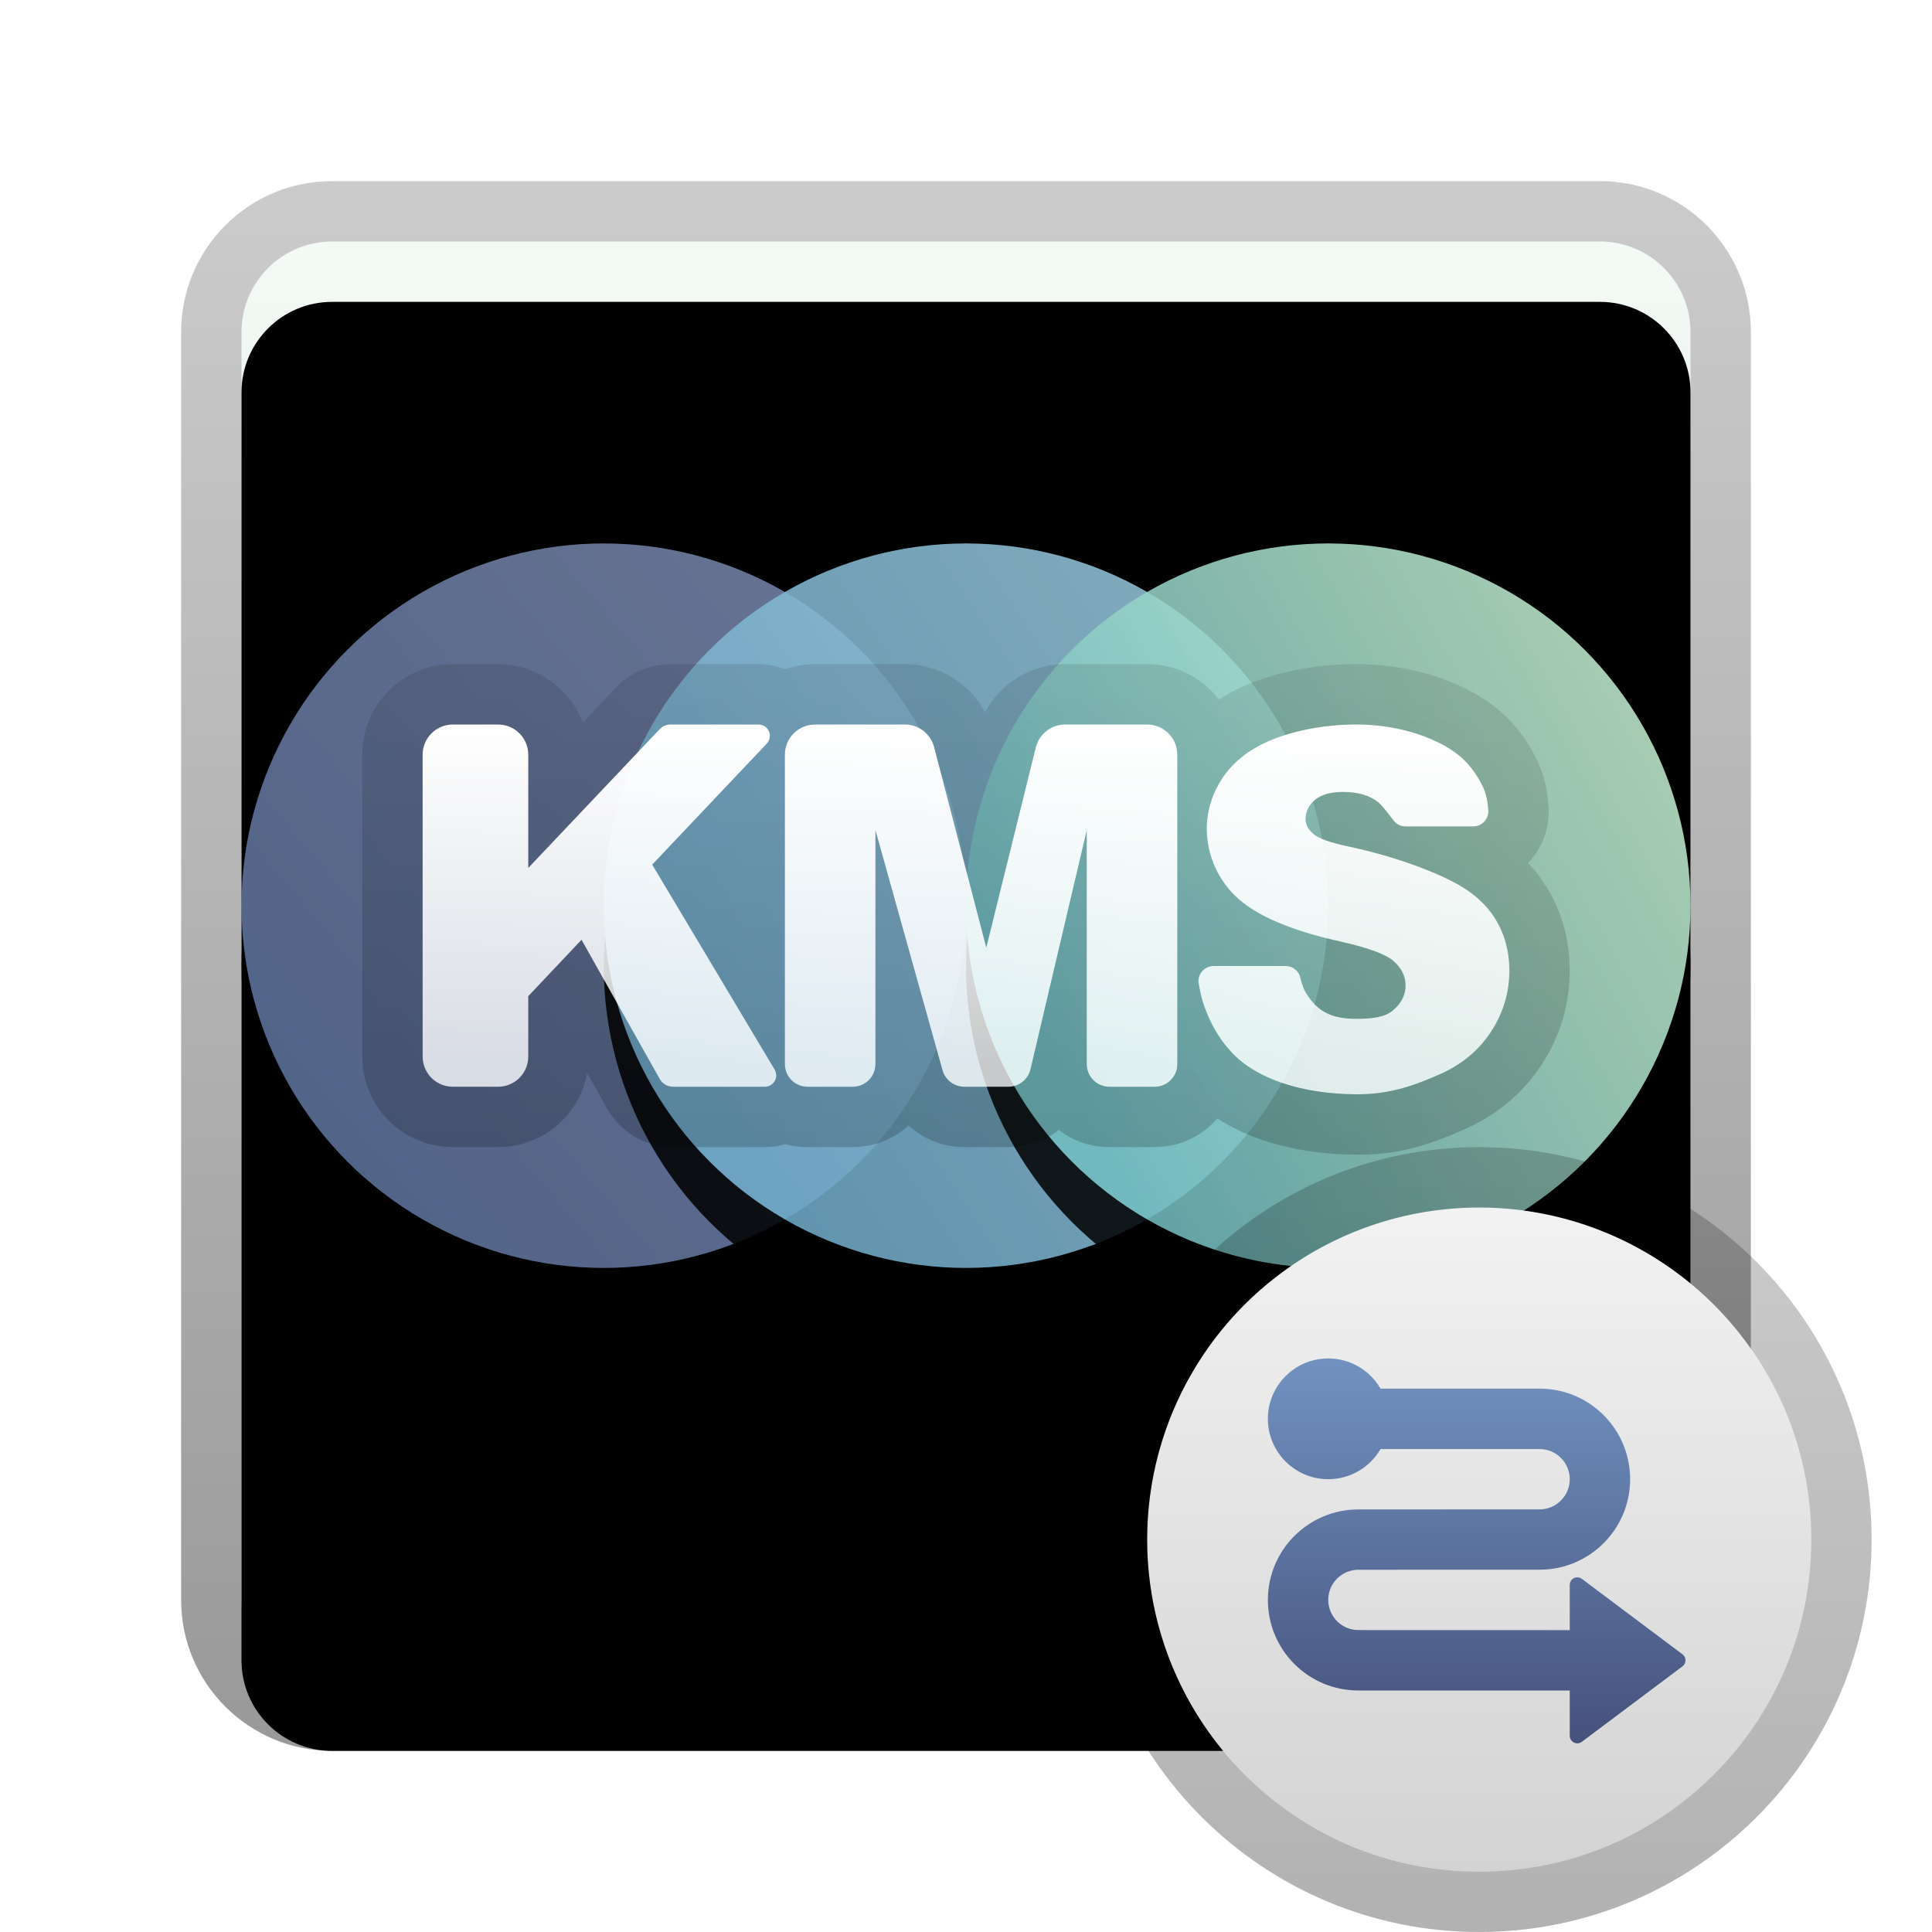 <svg xmlns="http://www.w3.org/2000/svg" xmlns:xlink="http://www.w3.org/1999/xlink" width="32" height="32" viewBox="0 0 32 32">
  <defs>
    <filter id="kmsclient-a" width="129.6%" height="130.8%" x="-14.8%" y="-15.4%" filterUnits="objectBoundingBox">
      <feOffset dy="1" in="SourceAlpha" result="shadowOffsetOuter1"/>
      <feGaussianBlur in="shadowOffsetOuter1" result="shadowBlurOuter1" stdDeviation=".5"/>
      <feColorMatrix in="shadowBlurOuter1" result="shadowMatrixOuter1" values="0 0 0 0 0   0 0 0 0 0   0 0 0 0 0  0 0 0 0.15 0"/>
      <feMerge>
        <feMergeNode in="shadowMatrixOuter1"/>
        <feMergeNode in="SourceGraphic"/>
      </feMerge>
    </filter>
    <linearGradient id="kmsclient-b" x1="50%" x2="50%" y1="0%" y2="100%">
      <stop offset="0%" stop-color="#F3F9F4"/>
      <stop offset="100%" stop-color="#D0DDE3"/>
    </linearGradient>
    <path id="kmsclient-c" d="M2.625,1 L23.625,1 C24.453,1 25.125,1.672 25.125,2.5 L25.125,23.5 C25.125,24.328 24.453,25 23.625,25 L2.625,25 C1.797,25 1.125,24.328 1.125,23.5 L1.125,2.5 C1.125,1.672 1.797,1 2.625,1 Z"/>
    <filter id="kmsclient-d" width="104.2%" height="104.2%" x="-2.1%" y="-2.1%" filterUnits="objectBoundingBox">
      <feOffset dy="1" in="SourceAlpha" result="shadowOffsetInner1"/>
      <feComposite in="shadowOffsetInner1" in2="SourceAlpha" k2="-1" k3="1" operator="arithmetic" result="shadowInnerInner1"/>
      <feColorMatrix in="shadowInnerInner1" values="0 0 0 0 1   0 0 0 0 1   0 0 0 0 1  0 0 0 1 0"/>
    </filter>
    <linearGradient id="kmsclient-e" x1="50%" x2="50%" y1="0%" y2="100%">
      <stop offset="0%" stop-opacity=".202"/>
      <stop offset="100%" stop-opacity=".401"/>
    </linearGradient>
    <linearGradient id="kmsclient-h" x1="83.779%" x2="11.984%" y1="18.851%" y2="80.234%">
      <stop offset="0%" stop-color="#90A1CE"/>
      <stop offset="100%" stop-color="#758EC2"/>
    </linearGradient>
    <circle id="kmsclient-g" cx="6.125" cy="6.563" r="6"/>
    <filter id="kmsclient-f" width="133.3%" height="133.3%" x="-16.7%" y="-8.3%" filterUnits="objectBoundingBox">
      <feOffset dy="1" in="SourceAlpha" result="shadowOffsetOuter1"/>
      <feGaussianBlur in="shadowOffsetOuter1" result="shadowBlurOuter1" stdDeviation=".5"/>
      <feColorMatrix in="shadowBlurOuter1" values="0 0 0 0 0   0 0 0 0 0.035   0 0 0 0 0.298  0 0 0 0.15 0"/>
    </filter>
    <linearGradient id="kmsclient-k" x1="89.809%" x2="10.287%" y1="22.374%" y2="75.079%">
      <stop offset="0%" stop-color="#95C5DA"/>
      <stop offset="100%" stop-color="#70ABCA"/>
    </linearGradient>
    <circle id="kmsclient-j" cx="12.125" cy="6.563" r="6"/>
    <filter id="kmsclient-i" width="133.3%" height="133.3%" x="-16.7%" y="-8.3%" filterUnits="objectBoundingBox">
      <feOffset dy="1" in="SourceAlpha" result="shadowOffsetOuter1"/>
      <feGaussianBlur in="shadowOffsetOuter1" result="shadowBlurOuter1" stdDeviation=".5"/>
      <feColorMatrix in="shadowBlurOuter1" values="0 0 0 0 0   0 0 0 0 0.035   0 0 0 0 0.298  0 0 0 0.15 0"/>
    </filter>
    <linearGradient id="kmsclient-n" x1="92.198%" x2="8.671%" y1="22.226%" y2="68.783%">
      <stop offset="0%" stop-color="#C3EFD0"/>
      <stop offset="100%" stop-color="#71BDC1"/>
    </linearGradient>
    <circle id="kmsclient-m" cx="18.125" cy="6.563" r="6"/>
    <filter id="kmsclient-l" width="133.3%" height="133.3%" x="-16.7%" y="-8.3%" filterUnits="objectBoundingBox">
      <feOffset dy="1" in="SourceAlpha" result="shadowOffsetOuter1"/>
      <feGaussianBlur in="shadowOffsetOuter1" result="shadowBlurOuter1" stdDeviation=".5"/>
      <feColorMatrix in="shadowBlurOuter1" values="0 0 0 0 0.072   0 0 0 0 0.236   0 0 0 0 0.181  0 0 0 0.15 0"/>
    </filter>
    <linearGradient id="kmsclient-o" x1="56.876%" x2="56.876%" y1="0%" y2="91.235%">
      <stop offset="0%" stop-color="#FFF"/>
      <stop offset="100%" stop-color="#FFF" stop-opacity=".769"/>
    </linearGradient>
    <linearGradient id="kmsclient-p" x1="53.569%" x2="53.569%" y1="3.289%" y2="102.766%">
      <stop offset="0%" stop-opacity=".104"/>
      <stop offset="100%" stop-opacity=".197"/>
    </linearGradient>
    <filter id="kmsclient-q" width="161.5%" height="161.5%" x="-30.8%" y="-30.8%" filterUnits="objectBoundingBox">
      <feOffset dy="1" in="SourceAlpha" result="shadowOffsetOuter1"/>
      <feGaussianBlur in="shadowOffsetOuter1" result="shadowBlurOuter1" stdDeviation=".5"/>
      <feColorMatrix in="shadowBlurOuter1" result="shadowMatrixOuter1" values="0 0 0 0 0   0 0 0 0 0   0 0 0 0 0  0 0 0 0.15 0"/>
      <feMerge>
        <feMergeNode in="shadowMatrixOuter1"/>
        <feMergeNode in="SourceGraphic"/>
      </feMerge>
    </filter>
    <linearGradient id="kmsclient-r" x1="50%" x2="50%" y1="0%" y2="100%">
      <stop offset="0%" stop-color="#F2F2F2"/>
      <stop offset="100%" stop-color="#D3D3D3"/>
      <stop offset="100%" stop-color="#EDF2DE"/>
    </linearGradient>
    <linearGradient id="kmsclient-s" x1="50%" x2="50%" y1="0%" y2="99.637%">
      <stop offset="0%" stop-opacity=".201"/>
      <stop offset="100%" stop-opacity=".303"/>
    </linearGradient>
    <linearGradient id="kmsclient-t" x1="50%" x2="50%" y1="0%" y2="99.536%">
      <stop offset="0%" stop-color="#7192C0"/>
      <stop offset="100%" stop-color="#46517C"/>
    </linearGradient>
  </defs>
  <g fill="none" fill-rule="evenodd">
    <g filter="url(#kmsclient-a)" transform="translate(2.875 2)">
      <use fill="url(#kmsclient-b)" xlink:href="#kmsclient-c"/>
      <use fill="#000" filter="url(#kmsclient-d)" xlink:href="#kmsclient-c"/>
      <path fill="url(#kmsclient-e)" fill-rule="nonzero" d="M23.625,0 L2.625,0 C1.244,0 0.125,1.119 0.125,2.5 L0.125,23.5 C0.125,24.881 1.244,26 2.625,26 L23.625,26 C25.006,26 26.125,24.881 26.125,23.5 L26.125,2.5 C26.125,1.119 25.006,0 23.625,0 Z M23.625,1 C24.453,1 25.125,1.672 25.125,2.5 L25.125,23.5 C25.125,24.328 24.453,25 23.625,25 L2.625,25 C1.797,25 1.125,24.328 1.125,23.5 L1.125,2.5 C1.125,1.672 1.797,1 2.625,1 L23.625,1 Z"/>
      <g transform="translate(1 5.438)">
        <g fill-rule="nonzero" opacity=".704">
          <use fill="#000" filter="url(#kmsclient-f)" xlink:href="#kmsclient-g"/>
          <use fill="url(#kmsclient-h)" xlink:href="#kmsclient-g"/>
        </g>
        <g fill-rule="nonzero" opacity=".86">
          <use fill="#000" filter="url(#kmsclient-i)" xlink:href="#kmsclient-j"/>
          <use fill="url(#kmsclient-k)" xlink:href="#kmsclient-j"/>
        </g>
        <g opacity=".855">
          <use fill="#000" filter="url(#kmsclient-l)" xlink:href="#kmsclient-m"/>
          <use fill="url(#kmsclient-n)" xlink:href="#kmsclient-m"/>
        </g>
      </g>
      <path fill="url(#kmsclient-o)" fill-rule="nonzero" d="M5.875,14.5 L5.875,13.5 L5.875,13.5 L6.757,12.566 L8.053,14.873 C8.098,14.951 8.181,15 8.271,15 L9.795,15 C9.898,15 9.982,14.916 9.982,14.812 C9.982,14.779 9.973,14.745 9.956,14.716 L7.928,11.321 L7.928,11.321 L9.826,9.316 C9.897,9.241 9.893,9.123 9.818,9.051 C9.783,9.018 9.737,9 9.689,9 L8.233,9 C8.164,9 8.098,9.028 8.051,9.078 L5.875,11.375 L5.875,11.375 L5.875,9.5 C5.875,9.224 5.651,9 5.375,9 L4.625,9 C4.349,9 4.125,9.224 4.125,9.5 L4.125,14.5 C4.125,14.776 4.349,15 4.625,15 L5.375,15 C5.651,15 5.875,14.776 5.875,14.5 Z M11.625,14.625 L11.625,10.75 L11.625,10.75 L12.736,14.726 C12.781,14.888 12.929,15 13.097,15 L13.828,15 C14.002,15 14.153,14.88 14.193,14.711 L15.125,10.75 L15.125,10.75 L15.125,14.625 C15.125,14.832 15.293,15 15.5,15 L16.25,15 C16.457,15 16.625,14.832 16.625,14.625 L16.625,9.5 C16.625,9.224 16.401,9 16.125,9 L14.766,9 C14.536,9 14.336,9.157 14.281,9.38 L13.461,12.695 L13.461,12.695 L12.597,9.374 C12.54,9.154 12.341,9 12.113,9 L10.625,9 C10.349,9 10.125,9.224 10.125,9.5 L10.125,14.625 C10.125,14.832 10.293,15 10.5,15 L11.25,15 C11.457,15 11.625,14.832 11.625,14.625 Z M19.621,15.125 C20.176,15.125 20.604,14.955 20.969,14.795 C21.333,14.635 21.617,14.4 21.82,14.09 C22.023,13.78 22.125,13.441 22.125,13.074 C22.125,12.762 22.049,12.479 21.896,12.227 C21.744,11.974 21.501,11.762 21.166,11.592 C20.831,11.421 20.246,11.19 19.473,11.023 C19.16,10.958 18.962,10.888 18.879,10.812 C18.793,10.74 18.75,10.658 18.75,10.566 C18.75,10.441 18.802,10.335 18.906,10.248 C19.01,10.161 19.165,10.117 19.371,10.117 C19.621,10.117 19.817,10.176 19.959,10.293 C20.005,10.331 20.086,10.429 20.204,10.587 C20.251,10.65 20.325,10.688 20.404,10.688 L21.527,10.688 C21.665,10.687 21.777,10.576 21.777,10.438 C21.777,10.432 21.776,10.426 21.776,10.421 C21.766,10.266 21.737,10.14 21.691,10.042 C21.577,9.8 21.42,9.6 21.221,9.459 C20.837,9.187 20.246,9 19.59,9 C18.993,9 18.481,9.126 18.139,9.275 C17.796,9.425 17.54,9.631 17.369,9.893 C17.199,10.154 17.113,10.432 17.113,10.727 C17.113,11.174 17.311,11.605 17.645,11.895 C17.975,12.184 18.529,12.415 19.305,12.59 C19.779,12.694 20.081,12.805 20.211,12.922 C20.341,13.039 20.406,13.172 20.406,13.32 C20.406,13.477 20.338,13.614 20.201,13.732 C20.064,13.851 19.842,13.875 19.59,13.875 C19.251,13.875 19.018,13.794 18.836,13.562 C18.794,13.508 18.758,13.454 18.727,13.392 C18.707,13.349 18.685,13.282 18.662,13.19 C18.635,13.078 18.535,13 18.42,13 L17.225,13 C17.087,13 16.975,13.112 16.975,13.25 C16.975,13.265 16.976,13.279 16.979,13.294 C17.001,13.414 17.022,13.511 17.044,13.582 C17.15,13.924 17.323,14.229 17.566,14.473 C17.941,14.848 18.647,15.125 19.621,15.125 Z"/>
      <path fill="url(#kmsclient-p)" fill-rule="nonzero" d="M19.59,8 C20.419,8 21.22,8.233 21.799,8.643 C22.141,8.886 22.408,9.218 22.595,9.614 C22.68,9.793 22.732,9.986 22.759,10.212 L22.776,10.388 L22.777,10.438 C22.777,10.689 22.702,10.923 22.574,11.119 L22.491,11.232 L22.433,11.296 L22.503,11.369 L22.571,11.45 L22.635,11.534 L22.753,11.71 C23.001,12.121 23.125,12.582 23.125,13.074 C23.125,13.637 22.966,14.166 22.657,14.638 C22.345,15.113 21.909,15.474 21.371,15.71 C20.734,15.99 20.255,16.125 19.621,16.125 C18.702,16.125 17.89,15.916 17.288,15.525 C17.069,15.78 16.756,15.952 16.403,15.992 L16.25,16 L15.5,16 C15.239,16 14.996,15.928 14.788,15.802 L14.663,15.715 L14.577,15.778 C14.432,15.872 14.269,15.94 14.095,15.974 L13.963,15.993 L13.828,16 L13.097,16 C12.84,16 12.596,15.929 12.387,15.802 L12.266,15.72 L12.174,15.643 L12.082,15.72 C11.924,15.84 11.738,15.927 11.537,15.97 L11.382,15.994 L11.25,16 L10.5,16 C10.373,16 10.25,15.983 10.134,15.951 C10.062,15.972 9.988,15.987 9.911,15.994 L9.795,16 L8.271,16 C7.865,16 7.487,15.803 7.254,15.476 L7.182,15.363 L6.849,14.771 L6.848,14.785 C6.733,15.385 6.26,15.858 5.66,15.973 L5.519,15.993 L5.375,16 L4.625,16 C3.845,16 3.205,15.405 3.132,14.644 L3.125,14.5 L3.125,9.5 C3.125,8.72 3.72,8.08 4.481,8.007 L4.625,8 L5.375,8 C5.96,8 6.466,8.335 6.714,8.823 L6.77,8.948 L6.777,8.968 L7.325,8.39 C7.494,8.212 7.709,8.089 7.944,8.034 L8.087,8.009 L8.233,8 L9.689,8 C9.841,8 9.99,8.029 10.128,8.084 C10.231,8.048 10.34,8.023 10.453,8.01 L10.625,8 L12.113,8 C12.61,8 13.061,8.244 13.337,8.631 L13.414,8.752 L13.439,8.802 L13.459,8.764 C13.674,8.382 14.049,8.11 14.483,8.027 L14.63,8.006 L14.766,8 L16.125,8 C16.609,8 17.04,8.229 17.314,8.585 C17.445,8.5 17.587,8.425 17.738,8.359 C18.253,8.134 18.909,8 19.59,8 Z M19.59,9 C18.993,9 18.481,9.126 18.139,9.275 C17.796,9.425 17.54,9.631 17.369,9.893 C17.199,10.154 17.113,10.432 17.113,10.727 C17.113,11.125 17.27,11.509 17.539,11.793 L17.645,11.895 C17.939,12.151 18.408,12.363 19.054,12.53 L19.305,12.59 C19.779,12.694 20.081,12.805 20.211,12.922 C20.341,13.039 20.406,13.172 20.406,13.32 C20.406,13.477 20.338,13.614 20.201,13.732 C20.064,13.851 19.842,13.875 19.59,13.875 C19.251,13.875 19.018,13.794 18.836,13.562 C18.794,13.508 18.758,13.454 18.727,13.392 C18.707,13.349 18.685,13.282 18.662,13.19 C18.64,13.101 18.572,13.033 18.486,13.009 L18.42,13 L17.225,13 L17.168,13.007 C17.057,13.033 16.975,13.132 16.975,13.25 L16.979,13.294 C17.001,13.414 17.022,13.511 17.044,13.582 C17.129,13.856 17.256,14.106 17.429,14.319 L17.566,14.473 L17.624,14.527 C17.979,14.845 18.583,15.083 19.395,15.12 L19.621,15.125 L19.823,15.117 C20.282,15.083 20.65,14.935 20.969,14.795 C21.333,14.635 21.617,14.4 21.82,14.09 C22.023,13.78 22.125,13.441 22.125,13.074 C22.125,12.762 22.049,12.479 21.896,12.227 C21.744,11.974 21.501,11.762 21.166,11.592 C20.869,11.44 20.373,11.241 19.723,11.081 L19.473,11.023 C19.16,10.958 18.962,10.888 18.879,10.812 C18.793,10.74 18.75,10.658 18.75,10.566 C18.75,10.441 18.802,10.335 18.906,10.248 C19.01,10.161 19.165,10.117 19.371,10.117 C19.621,10.117 19.817,10.176 19.959,10.293 L19.991,10.323 L20.08,10.426 L20.204,10.587 C20.239,10.634 20.29,10.667 20.346,10.681 L20.404,10.688 L21.527,10.688 L21.584,10.681 C21.672,10.66 21.743,10.593 21.767,10.506 L21.777,10.438 L21.776,10.421 L21.765,10.31 C21.751,10.205 21.726,10.115 21.691,10.042 C21.577,9.8 21.42,9.6 21.221,9.459 C20.837,9.187 20.246,9 19.59,9 Z M8.233,9 L8.165,9.009 C8.137,9.017 8.109,9.03 8.085,9.048 L8.051,9.078 L5.875,11.375 L5.875,9.5 L5.867,9.41 C5.83,9.206 5.669,9.045 5.465,9.008 L5.375,9 L4.625,9 L4.535,9.008 C4.331,9.045 4.17,9.206 4.133,9.41 L4.125,9.5 L4.125,14.5 L4.133,14.59 C4.17,14.794 4.331,14.955 4.535,14.992 L4.625,15 L5.375,15 L5.465,14.992 C5.669,14.955 5.83,14.794 5.867,14.59 L5.875,14.5 L5.875,13.5 L6.757,12.566 L8.053,14.873 L8.093,14.926 C8.124,14.957 8.163,14.98 8.205,14.991 L8.271,15 L9.795,15 L9.854,14.99 C9.928,14.966 9.982,14.895 9.982,14.812 L9.975,14.763 L9.956,14.716 L7.928,11.321 L9.826,9.316 L9.859,9.267 C9.893,9.196 9.878,9.108 9.818,9.051 C9.795,9.029 9.767,9.014 9.736,9.006 L9.689,9 L8.233,9 Z M11.25,15 L11.326,14.992 C11.472,14.962 11.587,14.847 11.617,14.701 L11.625,14.625 L11.625,10.75 L12.736,14.726 L12.761,14.792 C12.811,14.893 12.904,14.965 13.013,14.99 L13.097,15 L13.828,15 L13.901,14.993 C14.019,14.969 14.119,14.89 14.169,14.78 L14.193,14.711 L15.125,10.75 L15.125,14.625 L15.133,14.701 C15.163,14.847 15.278,14.962 15.424,14.992 L15.5,15 L16.25,15 L16.326,14.992 C16.4,14.977 16.466,14.94 16.517,14.888 L16.562,14.832 L16.596,14.771 L16.617,14.701 L16.625,14.625 L16.625,9.5 L16.617,9.41 C16.58,9.206 16.419,9.045 16.215,9.008 L16.125,9 L14.766,9 L14.682,9.007 C14.516,9.036 14.376,9.146 14.308,9.3 L14.281,9.38 L13.461,12.695 L12.597,9.374 L12.569,9.295 C12.501,9.143 12.361,9.035 12.197,9.007 L12.113,9 L10.625,9 L10.535,9.008 C10.331,9.045 10.17,9.206 10.133,9.41 L10.125,9.5 L10.125,14.625 L10.133,14.701 C10.163,14.847 10.278,14.962 10.424,14.992 L10.5,15 L11.25,15 Z"/>
    </g>
    <g fill-rule="nonzero" filter="url(#kmsclient-q)" transform="translate(18 18)">
      <circle cx="6.5" cy="6.5" r="5.5" fill="url(#kmsclient-r)"/>
      <path fill="url(#kmsclient-s)" d="M6.5,0 C2.91,0 0,2.91 0,6.5 C0,10.09 2.91,13 6.5,13 C10.09,13 13,10.09 13,6.5 C13,2.91 10.09,0 6.5,0 Z M6.5,1 C9.538,1 12,3.462 12,6.5 C12,9.538 9.538,12 6.5,12 C3.462,12 1,9.538 1,6.5 C1,3.462 3.462,1 6.5,1 Z"/>
      <path fill="url(#kmsclient-t)" d="M1.75,0.25 C2.12,0.25 2.443,0.451 2.616,0.75 L5.25,0.75 C6.079,0.75 6.75,1.421 6.75,2.25 C6.75,3.078 6.079,3.749 5.25,3.749 L2.249,3.75 C1.974,3.75 1.75,3.974 1.75,4.249 C1.75,4.525 1.974,4.749 2.249,4.749 L5.75,4.75 L5.75,4 C5.75,3.986 5.752,3.973 5.756,3.96 L5.775,3.925 C5.816,3.87 5.895,3.859 5.95,3.9 L5.95,3.9 L7.617,5.15 C7.626,5.157 7.635,5.166 7.642,5.175 C7.683,5.23 7.672,5.309 7.617,5.35 L7.617,5.35 L5.95,6.6 C5.928,6.616 5.902,6.625 5.875,6.625 C5.806,6.625 5.75,6.569 5.75,6.5 L5.75,6.5 L5.75,5.75 L2.249,5.75 C1.421,5.75 0.75,5.079 0.75,4.251 C0.75,3.422 1.421,2.751 2.249,2.751 L5.251,2.75 C5.526,2.75 5.75,2.526 5.75,2.251 C5.75,1.975 5.526,1.751 5.251,1.751 L2.616,1.751 C2.443,2.049 2.12,2.25 1.75,2.25 C1.198,2.25 0.75,1.802 0.75,1.25 C0.75,0.698 1.198,0.25 1.75,0.25 Z" transform="translate(2.25 3.25)"/>
    </g>
  </g>
</svg>
